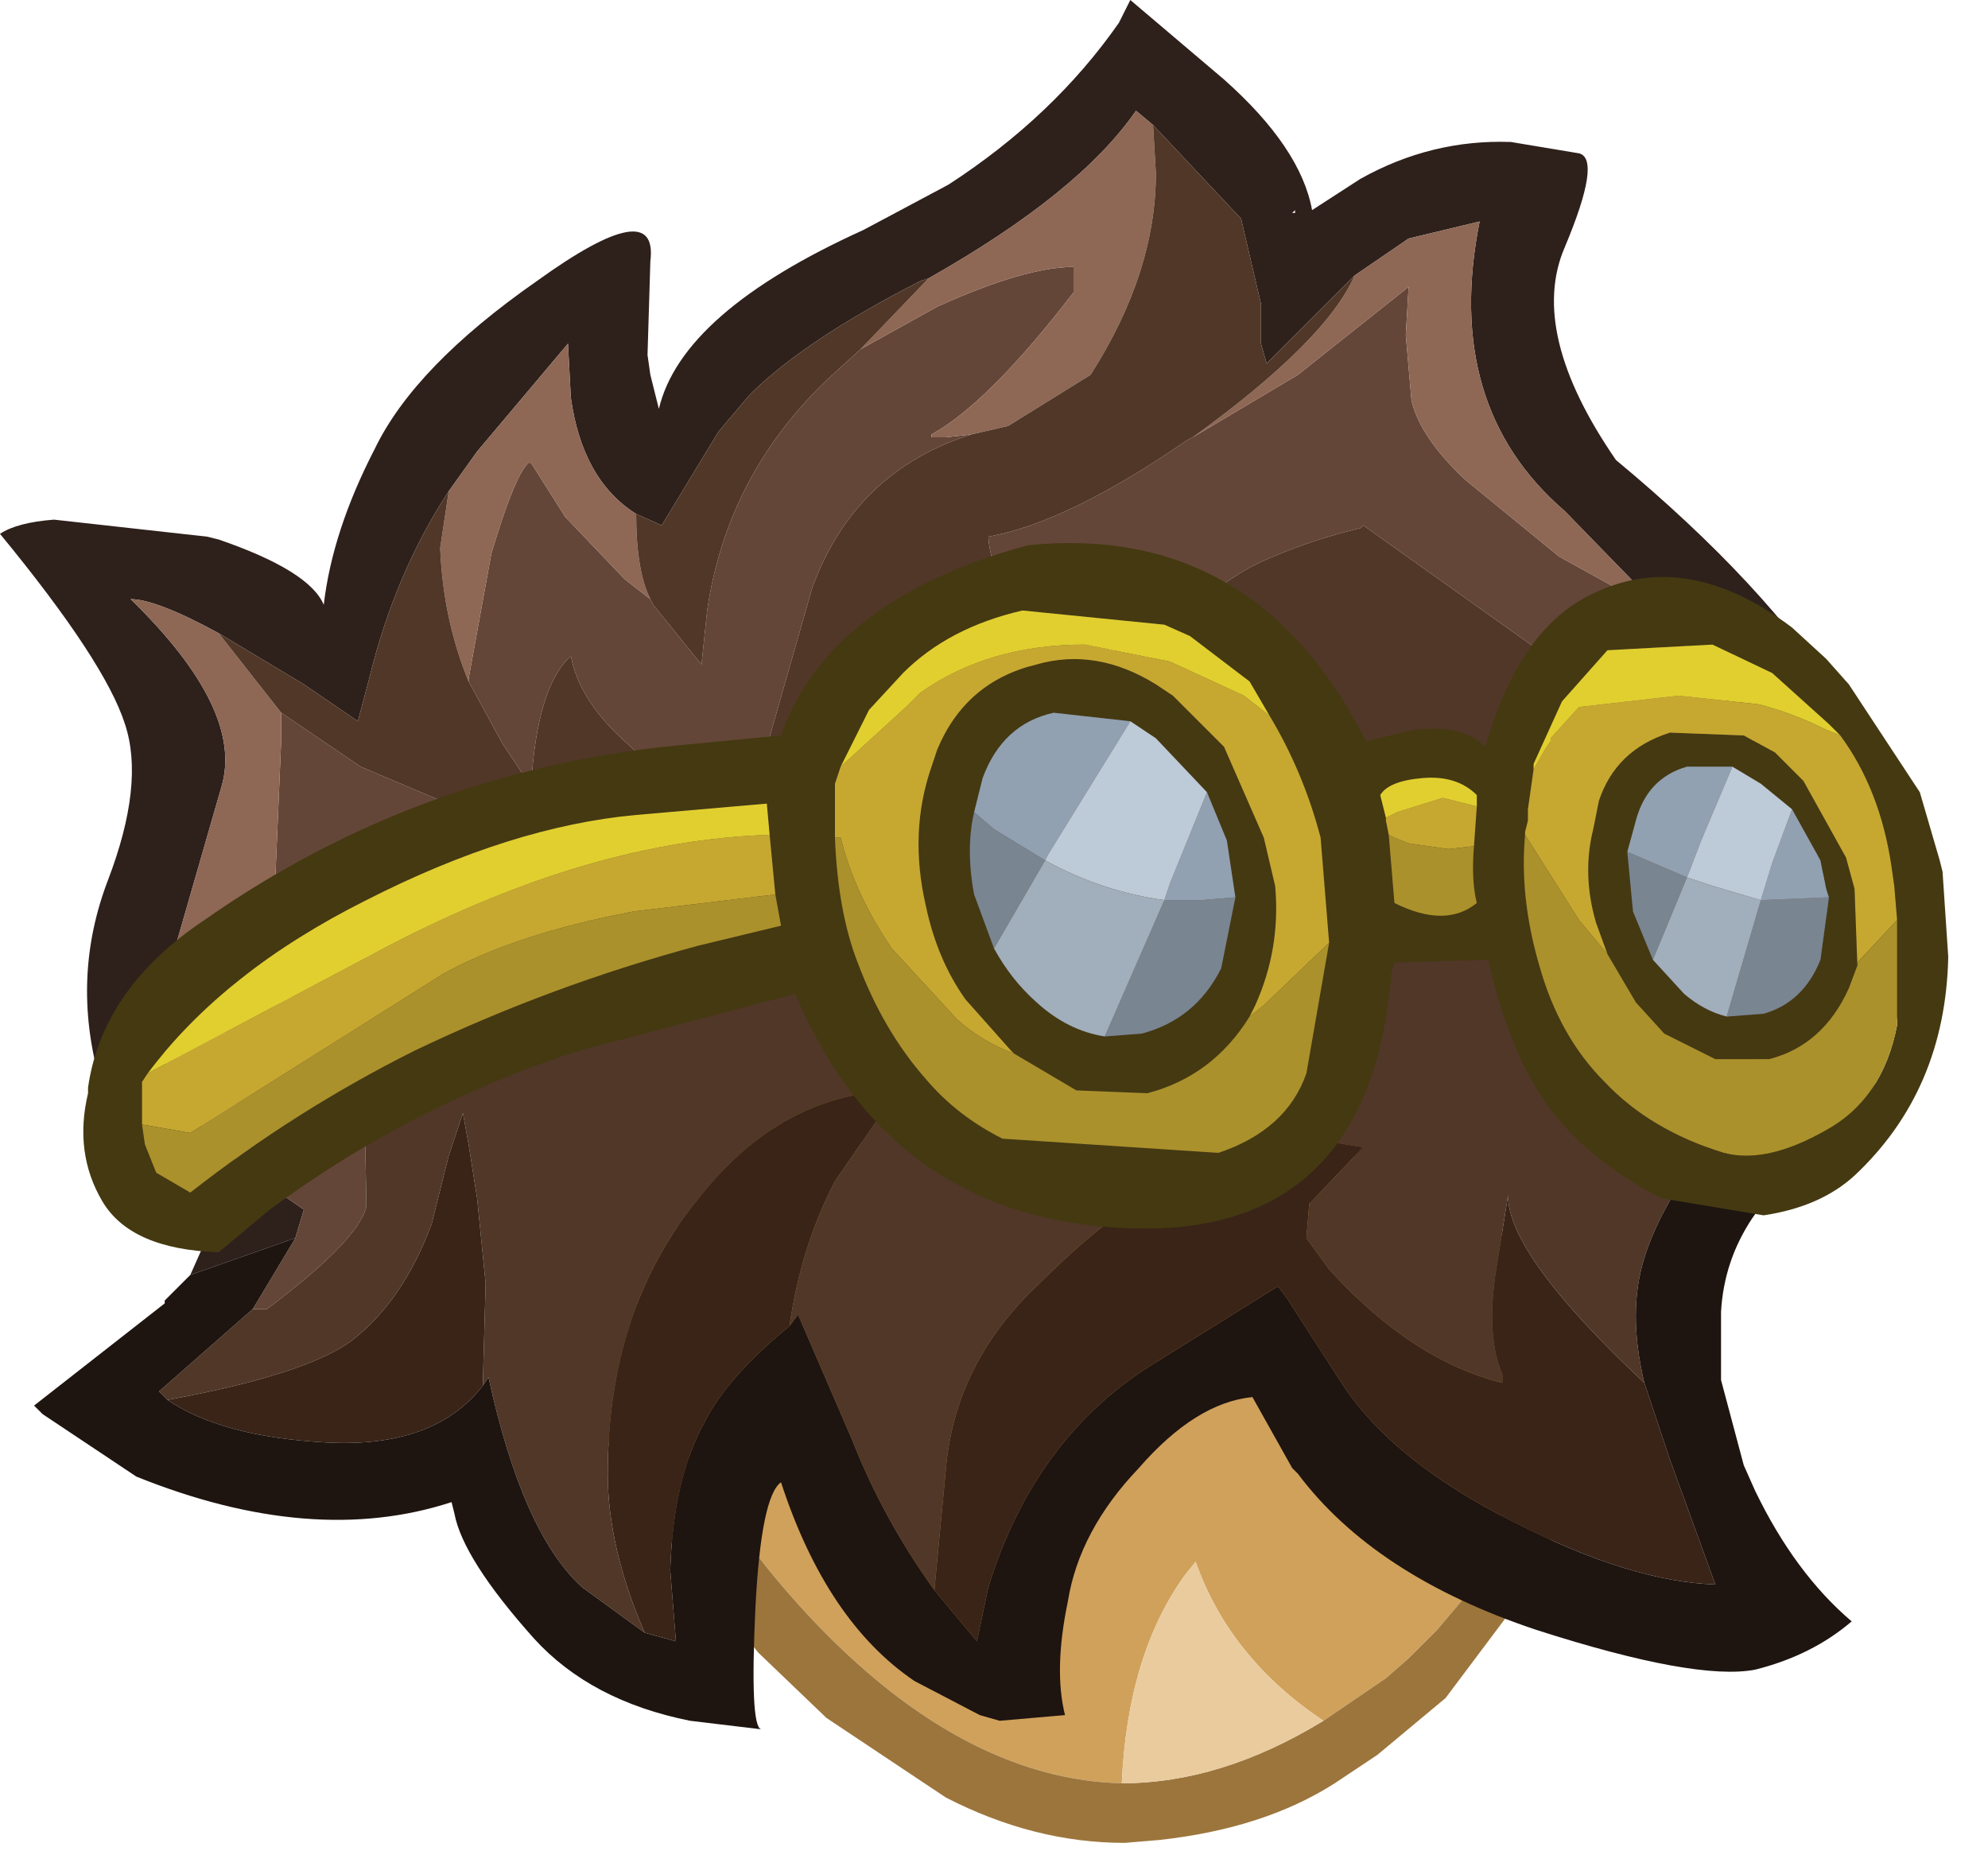 <?xml version="1.0" encoding="utf-8"?>
<svg version="1.1" id="Layer_1"
xmlns="http://www.w3.org/2000/svg"
xmlns:xlink="http://www.w3.org/1999/xlink"
xmlns:author="http://www.sothink.com"
width="35px" height="33px"
xml:space="preserve">
<g id="328" transform="matrix(1, 0, 0, 1, 3.7, 7.45)">
<path style="fill:#D0A15B;fill-opacity:1" d="M17.35,20.05L17.15 20.3Q16.15 21.7 16.05 23.95Q14 23.9 12 22.35Q10.85 21.45 9.8 20.15L9.45 19.7L8.6 18.45Q8 17.6 7.7 16.75Q7.4 16 7.55 15.35Q7.6 15 8 14.4Q8.45 13.6 13.9 11.85Q19.35 10.1 22.35 15.9Q23.45 18.1 22.25 20.45L22.4 20.25L22.2 20.5L22.05 20.75L22.15 20.6L21.6 21.25L21.1 21.75L20.7 22.1L19.6 22.85Q17.95 21.75 17.35 20.05M8.65,15.15L8.75 15.15L8.75 15.05L8.65 15.15" />
<path style="fill:#9C753C;fill-opacity:1" d="M19.6,22.85L20.7 22.1L21.1 21.75L21.6 21.25L22.15 20.6L22.05 20.75L22.2 20.5L22.4 20.25L22.25 20.45Q23.45 18.1 22.35 15.9Q19.35 10.1 13.9 11.85Q8.45 13.6 8 14.4Q7.6 15 7.55 15.35Q7.4 16 7.7 16.75Q8 17.6 8.6 18.45L9.45 19.7L9.8 20.15Q10.85 21.45 12 22.35Q14 23.9 16.05 23.95Q17.8 23.95 19.6 22.85M20.55,23.45L19.8 23.95Q18.55 24.75 16.7 24.95L16.1 25Q14.5 25 12.95 24.2L10.85 22.8L9.65 21.65L7.8 19.3Q6.6 17.55 6.3 15.75L6.3 15.35L6.4 15.35Q6.3 14.35 7.35 13.55Q9.85 11.55 12.85 10.55Q18.1 9.4 21.55 12.9Q25.45 16.8 23.1 20.65L21.75 22.45L20.55 23.45" />
<path style="fill:#E9CB9E;fill-opacity:1" d="M16.05,23.95Q16.15 21.7 17.15 20.3L17.35 20.05Q17.95 21.75 19.6 22.85Q17.8 23.95 16.05 23.95" />
<path style="fill:#C6A831;fill-opacity:1" d="M8.75,15.05L8.75 15.15L8.65 15.15L8.75 15.05" />
<path style="fill:#2E201B;fill-opacity:1" d="M2.8,4.5L2.6 5.25L1.65 4.6L1.15 4.3L0.15 3.7Q-0.95 3.1 -1.4 3.1Q0.6 5.05 0.2 6.4L-0.75 9.7Q-1.3 11.6 0.6 13.1L1 13.4L1.65 13.85L1.5 14.35L-0.35 15L-0.15 14.55Q-1.45 13.3 -1.95 11.55Q-2.45 9.75 -1.8 8.05Q-1.15 6.35 -1.5 5.3Q-1.85 4.2 -3.7 1.95Q-3.4 1.75 -2.75 1.7L-0.05 2L0.15 2.05Q1.75 2.6 2 3.2Q2.15 1.9 2.9 0.45Q3.6 -1 5.75 -2.5Q7.9 -4.05 7.75 -2.85L7.7 -1.2L7.75 -0.85L7.9 -0.25Q8.3 -1.95 11.5 -3.4L13 -4.2Q14.85 -5.4 16 -7.05L16.2 -7.45L17.85 -6.05Q19.2 -4.85 19.4 -3.75L20.25 -4.3Q21.5 -5 22.9 -4.95L24.1 -4.75Q24.5 -4.65 23.85 -3.1Q23.2 -1.6 24.75 0.65Q27.4 2.85 28.7 4.9L29.65 6.9L29.8 7.6L29.85 8.15Q30 11.35 28.55 12.65L27.25 11.6L27.55 11.25Q29.3 9.35 27.9 6.7L27.7 6.35L27.65 6.3L25.65 3.4L23.85 1.55Q21.7 -0.3 22.35 -3.55L21.1 -3.25L20.15 -2.6L18.6 -1.05L18.5 -1.4L18.5 -2.1L18.15 -3.6L16.6 -5.25L16.3 -5.5Q15.3 -4.05 12.65 -2.55L12.5 -2.5Q10.45 -1.45 9.5 -0.5L8.95 0.15L7.95 1.8L7.5 1.6Q6.55 1 6.35 -0.45L6.3 -1.4L4.7 0.5L4.2 1.2Q3.25 2.65 2.8 4.5M19.05,-3.7L19.1 -3.7L19.1 -3.75L19.05 -3.7" />
<path style="fill:#644638;fill-opacity:1" d="M4.55,4.55L4.55 4.5L4.95 2.3Q5.35 0.95 5.6 0.7L5.65 0.7L6.25 1.65L7.3 2.75L7.75 3.1L7.8 3.2L8.65 4.25L8.75 3.3Q9.1 0.9 10.9 -0.8L11.45 -1.3L12.8 -2.05Q14.35 -2.75 15.2 -2.75L15.2 -2.3Q13.7 -0.35 12.7 0.2L12.7 0.25L12.95 0.25L13.4 0.2Q11.35 0.85 10.6 2.9L9.9 5.35Q9.6 6.5 8.95 6.5Q8.25 6.5 7.35 5.65Q6.5 4.9 6.35 4.1Q5.75 4.65 5.65 6.4L5.15 5.65L4.55 4.55M27.2,11.7L27.2 10.7Q27.2 9.75 26.45 7.6Q25.65 5.45 23.25 3.9L20.3 1.8L20.25 1.85Q19.4 2.05 18.6 2.4Q18 2.65 17.1 3.4Q16.4 4 15.75 4Q15.3 4 14.6 3.5Q13.75 2.85 13.7 2Q15.1 1.75 17.2 0.3L17.3 0.25L19.15 -0.85L21.1 -2.4L21.05 -1.55L21.15 -0.4Q21.3 0.25 22.1 1L23.75 2.35L25.65 3.4L27.65 6.3L27.7 6.35L27.9 6.7Q29.3 9.35 27.55 11.25L27.25 11.6L27.2 11.7M1.5,14.35L1.65 13.85L1 13.4Q0.25 11.95 0.25 10.65L0.45 9.4L1.75 10.75L1.25 9.7L1.15 7.95L1.25 5.6L1.25 5.1L2.65 6.05L4.3 6.75L5.6 7.1L5.6 7.55Q5.6 8.45 5.95 9.6L6.1 9.95L5.05 9.6Q3.4 8.95 3.1 7.8L2.7 11.15L2.75 13.7L2.75 13.8Q2.6 14.4 1 15.6L0.75 15.6L1.5 14.35" />
<path style="fill:#8E6755;fill-opacity:1" d="M7.75,3.1L7.3 2.75L6.25 1.65L5.65 0.7L5.6 0.7Q5.35 0.95 4.95 2.3L4.55 4.5L4.55 4.55Q4.1 3.45 4.05 2.2L4.2 1.2L4.7 0.5L6.3 -1.4L6.35 -0.45Q6.55 1 7.5 1.6Q7.5 2.6 7.75 3.1M16.65,-4.4Q16.65 -2.65 15.5 -0.85L14.05 0.05L13.4 0.2L12.95 0.25L12.7 0.25L12.7 0.2Q13.7 -0.35 15.2 -2.3L15.2 -2.75Q14.35 -2.75 12.8 -2.05L11.45 -1.3L12.65 -2.55Q15.3 -4.05 16.3 -5.5L16.6 -5.25L16.65 -4.4M20.15,-2.6L21.1 -3.25L22.35 -3.55Q21.7 -0.3 23.85 1.55L25.65 3.4L23.75 2.35L22.1 1Q21.3 0.25 21.15 -0.4L21.05 -1.55L21.1 -2.4L19.15 -0.85L17.3 0.25Q19.65 -1.45 20.15 -2.6M1.25,5.1L1.25 5.6L1.15 7.95L1.25 9.7L1.75 10.75L0.45 9.4L0.25 10.65Q0.25 11.95 1 13.4L0.6 13.1Q-1.3 11.6 -0.75 9.7L0.2 6.4Q0.6 5.05 -1.4 3.1Q-0.95 3.1 0.15 3.7L1.25 5.1" />
<path style="fill:#513727;fill-opacity:1" d="M17.3,0.25L17.2 0.3Q15.1 1.75 13.7 2Q13.75 2.85 14.6 3.5Q15.3 4 15.75 4Q16.4 4 17.1 3.4Q18 2.65 18.6 2.4Q19.4 2.05 20.25 1.85L20.3 1.8L23.25 3.9Q25.65 5.45 26.45 7.6Q27.2 9.75 27.2 10.7L27.2 11.7Q25.65 13.4 25.25 14.7Q24.95 15.65 25.25 16.9Q22.85 14.65 22.85 13.6L22.65 14.85Q22.45 16.05 22.75 16.75L22.75 16.9Q21.15 16.5 19.7 14.9L19.3 14.35L19.35 13.75L20.3 12.75L19.05 12.55Q18.55 12.5 17.3 13.15Q16.05 13.7 14.6 15.15Q13.1 16.55 12.95 18.45L12.75 20.55Q11.85 19.3 11.3 17.9L10.35 15.7L10.2 15.9Q10.4 14.5 11 13.35L12.1 11.75Q10.05 11.8 8.6 13.65Q7 15.6 7 18.5Q7 19.8 7.65 21.3L6.55 20.5Q5.5 19.55 4.9 16.8L4.8 16.95L4.85 15.15L4.7 13.65L4.55 12.7L4.45 12.15L4.2 12.9L3.9 14.1Q3.4 15.45 2.5 16.15Q1.7 16.75 -0.75 17.2L-0.9 17.05L0.75 15.6L1 15.6Q2.6 14.4 2.75 13.8L2.75 13.7L2.7 11.15L3.1 7.8Q3.4 8.95 5.05 9.6L6.1 9.95L5.95 9.6Q5.6 8.45 5.6 7.55L5.6 7.1L4.3 6.75L2.65 6.05L1.25 5.1L0.15 3.7L1.15 4.3L1.65 4.6L2.6 5.25L2.8 4.5Q3.25 2.65 4.2 1.2L4.05 2.2Q4.1 3.45 4.55 4.55L5.15 5.65L5.65 6.4Q5.75 4.65 6.35 4.1Q6.5 4.9 7.35 5.65Q8.25 6.5 8.95 6.5Q9.6 6.5 9.9 5.35L10.6 2.9Q11.35 0.85 13.4 0.2L14.05 0.05L15.5 -0.85Q16.65 -2.65 16.65 -4.4L16.6 -5.25L18.15 -3.6L18.5 -2.1L18.5 -1.4L18.6 -1.05L20.15 -2.6Q19.65 -1.45 17.3 0.25M10.9,-0.8Q9.1 0.9 8.75 3.3L8.65 4.25L7.8 3.2L7.75 3.1Q7.5 2.6 7.5 1.6L7.95 1.8L8.95 0.15L9.5 -0.5Q10.45 -1.45 12.5 -2.5L12.65 -2.55L11.45 -1.3L10.9 -0.8" />
<path style="fill:#3A2417;fill-opacity:1" d="M25.7,18.25L26.5 20.45Q25 20.4 22.95 19.35Q20.85 18.3 19.95 16.95L18.95 15.4L18.8 15.2L16.55 16.6Q14.5 17.9 13.7 20.5L13.5 21.45L12.75 20.55L12.95 18.45Q13.1 16.55 14.6 15.15Q16.05 13.7 17.3 13.15Q18.55 12.5 19.05 12.55L20.3 12.75L19.35 13.75L19.3 14.35L19.7 14.9Q21.15 16.5 22.75 16.9L22.75 16.75Q22.45 16.05 22.65 14.85L22.85 13.6Q22.85 14.65 25.25 16.9L25.7 18.25M2.05,17.95Q0.2 17.85 -0.75 17.2Q1.7 16.75 2.5 16.15Q3.4 15.45 3.9 14.1L4.2 12.9L4.45 12.15L4.55 12.7L4.7 13.65L4.85 15.15L4.8 16.95Q3.95 18.05 2.05 17.95M8.7,17.6Q8.15 18.6 8.1 20.2L8.2 21.45L7.65 21.3Q7 19.8 7 18.5Q7 15.6 8.6 13.65Q10.05 11.8 12.1 11.75L11 13.35Q10.4 14.5 10.2 15.9Q9.1 16.8 8.7 17.6" />
<path style="fill:#1E1410;fill-opacity:1" d="M10.2,15.9L10.35 15.7L11.3 17.9Q11.85 19.3 12.75 20.55L13.5 21.45L13.7 20.5Q14.5 17.9 16.55 16.6L18.8 15.2L18.95 15.4L19.95 16.95Q20.85 18.3 22.95 19.35Q25 20.4 26.5 20.45L25.7 18.25L25.25 16.9Q24.95 15.65 25.25 14.7Q25.65 13.4 27.2 11.7L27.25 11.6L28.55 12.65L28.35 12.8Q27.6 13.35 27.15 14Q26.65 14.75 26.6 15.65L26.6 16.85L27 18.35L27.2 18.8Q27.9 20.25 28.9 21.1Q28.2 21.7 27.2 21.95Q26.15 22.15 23.35 21.25Q20.5 20.3 19.15 18.5L19.05 18.4L18.35 17.15Q17.35 17.25 16.35 18.4Q15.3 19.5 15.1 20.75Q14.85 21.95 15.05 22.75L13.9 22.85L13.55 22.75L12.4 22.15Q10.85 21.1 10.05 18.65Q9.7 18.9 9.6 20.85Q9.5 22.95 9.7 23L8.45 22.85Q6.7 22.5 5.7 21.4Q4.45 20 4.3 19.2L4.25 19Q1.8 19.8 -1.3 18.55L-2.95 17.45L-3.1 17.3L-0.8 15.5L-0.8 15.45L-0.35 15L1.5 14.35L0.75 15.6L-0.9 17.05L-0.75 17.2Q0.2 17.85 2.05 17.95Q3.95 18.05 4.8 16.95L4.9 16.8Q5.5 19.55 6.55 20.5L7.65 21.3L8.2 21.45L8.1 20.2Q8.15 18.6 8.7 17.6Q9.1 16.8 10.2 15.9" />
<path style="fill:#443911;fill-opacity:1" d="M30.6,9.4Q30.55 11.75 28.95 13.25Q28.35 13.8 27.35 13.95L25.55 13.65Q24.2 12.95 23.5 11.95Q22.85 11 22.5 9.45L20.85 9.5L20.8 9.65Q20.4 14.8 15.3 14.1Q11.8 13.6 10.3 10.05L6.5 11.05Q3.55 12 1.05 13.85L0.15 14.6Q-1.4 14.55 -1.9 13.7Q-2.4 12.85 -2.15 11.8L-2.15 11.7Q-1.9 9.95 -0.1 8.75Q3.75 6.05 8.5 5.65L10.05 5.5Q10.9 3.1 14.4 2.15Q18.4 1.75 20.35 5.6L21.2 5.4Q22.05 5.3 22.45 5.7Q23.05 3.6 24.35 3Q26 2.2 27.85 3.6L28.45 4.15L28.85 4.6L30.1 6.5L30.45 7.7L30.5 7.9L30.6 9.4M25.05,8.6L25.4 9.45L25.95 10.05Q26.3 10.35 26.7 10.45L27.35 10.4Q28.05 10.2 28.35 9.45L28.5 8.35L28.45 8.2L28.35 7.7L27.85 6.8L27.3 6.35L26.8 6.05L26 6.05Q25.3 6.25 25.1 7L24.95 7.55L25.05 8.6M23.2,6.8L23.2 6.9L23.2 7L23.15 7.2L23.15 7.25Q23.05 8.35 23.4 9.55Q23.75 10.8 24.55 11.6Q25.35 12.45 26.65 12.85Q27.4 13.05 28.45 12.45Q29.45 11.9 29.7 10.6L29.7 8.75L29.65 8.15L29.6 7.8Q29.4 6.45 28.7 5.5L28.5 5.3L27.5 4.4L26.45 3.9L24.6 4L23.8 4.9L23.3 6L23.3 6.1L23.2 6.8M28.85,9.95Q28.4 10.95 27.45 11.2L26.5 11.2L25.6 10.75L25.1 10.2L24.6 9.35L24.4 8.8Q24.15 7.95 24.35 7.15L24.45 6.65Q24.75 5.75 25.7 5.45L27 5.5L27.55 5.8L28.05 6.3L28.8 7.65L28.95 8.2L29 9.55L28.85 9.95M20.7,6.95L20.7 7L20.75 7.25L20.85 8.45Q21.75 8.9 22.3 8.45Q22.2 8.05 22.25 7.45L22.3 6.75L22.3 6.55Q21.95 6.2 21.35 6.25Q20.75 6.3 20.6 6.55L20.7 6.95M14.85,5.1Q13.95 5.3 13.6 6.25L13.45 6.85Q13.3 7.5 13.45 8.3L13.8 9.25Q14.1 9.8 14.55 10.2Q15.1 10.7 15.75 10.8L16.4 10.75Q17.35 10.5 17.8 9.6L18.05 8.35L17.9 7.35L17.55 6.5L16.65 5.55L16.2 5.25L14.85 5.1M11,6.35L11 6.7L11 7.3Q11.05 8.6 11.4 9.5Q11.85 10.7 12.6 11.55Q13.15 12.2 13.95 12.6L17.75 12.85Q18.95 12.45 19.3 11.45L19.7 9.15L19.55 7.3Q19.25 6.15 18.65 5.15L18.3 4.55L17.25 3.75L16.8 3.55L14.3 3.3Q13 3.6 12.2 4.4L11.6 5.05L11.1 6.05L11 6.35M16.5,11.8L15.25 11.75L14.15 11.1L14.1 11.05L13.3 10.15Q12.8 9.45 12.6 8.5Q12.3 7.2 12.7 6.05L12.8 5.75Q13.3 4.55 14.55 4.25Q15.6 3.95 16.65 4.6L16.95 4.8L17.85 5.7L18.55 7.3L18.75 8.15Q18.85 9.25 18.4 10.25L18.3 10.45Q17.65 11.5 16.5 11.8M-1.2,11.6L-1.2 12.35L-1.15 12.7L-0.95 13.2L-0.35 13.55Q1.5 12.1 3.6 11.05Q6 9.9 8.6 9.2L10.05 8.85L9.95 8.3L9.85 7.25L9.8 6.7L7.5 6.9Q5.3 7.1 2.75 8.4Q0.25 9.65 -1.1 11.45L-1.2 11.6" />
<path style="fill:#C6A831;fill-opacity:1" d="M24.1,8.75L23.15 7.25L23.15 7.2L23.2 7L23.2 6.9L23.2 6.8L23.3 6.1L23.5 5.75L23.6 5.6L23.6 5.55L24.1 5L25.85 4.8L27.25 4.95Q27.85 5.1 28.45 5.4L28.7 5.5Q29.4 6.45 29.6 7.8L29.65 8.15L29.7 8.75L29 9.5L29 9.55L28.95 8.2L28.8 7.65L28.05 6.3L27.55 5.8L27 5.5L25.7 5.45Q24.75 5.75 24.45 6.65L24.35 7.15Q24.15 7.95 24.4 8.8L24.6 9.35L24.1 8.75M21.8,7.5L21.1 7.4L20.85 7.3L20.75 7.25L20.7 7L20.7 6.95L20.9 6.85L21.7 6.6L22.3 6.75L22.25 7.45L21.8 7.5M13.15,10.5L12 9.25Q11.35 8.3 11.1 7.3L11 7.3L11 6.7L11 6.35L11.1 6.05L12.25 5L12.5 4.75Q13.7 3.9 15.4 3.9L16.9 4.2L18.2 4.8L18.65 5.15Q19.25 6.15 19.55 7.3L19.7 9.15L18.55 10.25L18.3 10.45L18.4 10.25Q18.85 9.25 18.75 8.15L18.55 7.3L17.85 5.7L16.95 4.8L16.65 4.6Q15.6 3.95 14.55 4.25Q13.3 4.55 12.8 5.75L12.7 6.05Q12.3 7.2 12.6 8.5Q12.8 9.45 13.3 10.15L14.1 11.05L14.15 11.1Q13.6 10.9 13.15 10.5M-1.2,12.35L-1.2 11.6L-1.1 11.45L3.15 9.2Q6.7 7.35 9.85 7.25L9.95 8.3L7.45 8.6Q5.35 9 4.1 9.7L-0.35 12.5L-1.2 12.35" />
<path style="fill:#798591;fill-opacity:1" d="M28.5,8.35L28.35 9.45Q28.05 10.2 27.35 10.4L26.7 10.45L27.3 8.4L28.5 8.35M25.4,9.45L25.05 8.6L24.95 7.55L26 8L25.4 9.45M28.35,8.2L28.45 8.2L28.35 8.2M16.8,8.4L17.45 8.4L18.05 8.35L17.8 9.6Q17.35 10.5 16.4 10.75L15.75 10.8L16.8 8.4M13.8,9.25L13.45 8.3Q13.3 7.5 13.45 6.85L13.8 7.15L14.7 7.7L13.8 9.25" />
<path style="fill:#AA912B;fill-opacity:1" d="M29,9.55L29 9.5L29.7 8.75L29.7 10.6Q29.45 11.9 28.45 12.45Q27.4 13.05 26.65 12.85Q25.35 12.45 24.55 11.6Q23.75 10.8 23.4 9.55Q23.05 8.35 23.15 7.25L24.1 8.75L24.6 9.35L25.1 10.2L25.6 10.75L26.5 11.2L27.45 11.2Q28.4 10.95 28.85 9.95L29 9.55M20.75,7.25L20.85 7.3L21.1 7.4L21.8 7.5L22.25 7.45Q22.2 8.05 22.3 8.45Q21.75 8.9 20.85 8.45L20.75 7.25M18.3,10.45L18.55 10.25L19.7 9.15L19.3 11.45Q18.95 12.45 17.75 12.85L13.95 12.6Q13.15 12.2 12.6 11.55Q11.85 10.7 11.4 9.5Q11.05 8.6 11 7.3L11.1 7.3Q11.35 8.3 12 9.25L13.15 10.5Q13.6 10.9 14.15 11.1L15.25 11.75L16.5 11.8Q17.65 11.5 18.3 10.45M-0.35,12.5L4.1 9.7Q5.35 9 7.45 8.6L9.95 8.3L10.05 8.85L8.6 9.2Q6 9.9 3.6 11.05Q1.5 12.1 -0.35 13.55L-0.95 13.2L-1.15 12.7L-1.2 12.35L-0.35 12.5" />
<path style="fill:#E1CF2F;fill-opacity:1" d="M28.45,5.4Q27.85 5.1 27.25 4.95L25.85 4.8L24.1 5L23.6 5.55L23.6 5.6L23.5 5.75L23.3 6.1L23.3 6L23.8 4.9L24.6 4L26.45 3.9L27.5 4.4L28.5 5.3L28.7 5.5L28.45 5.4M20.6,6.55Q20.75 6.3 21.35 6.25Q21.95 6.2 22.3 6.55L22.3 6.75L21.7 6.6L20.9 6.85L20.7 6.95L20.6 6.55M18.2,4.8L16.9 4.2L15.4 3.9Q13.7 3.9 12.5 4.75L12.25 5L11.1 6.05L11.6 5.05L12.2 4.4Q13 3.6 14.3 3.3L16.8 3.55L17.25 3.75L18.3 4.55L18.65 5.15L18.2 4.8M3.15,9.2L-1.1 11.45Q0.25 9.65 2.75 8.4Q5.3 7.1 7.5 6.9L9.8 6.7L9.85 7.25Q6.7 7.35 3.15 9.2" />
<path style="fill:#91A1B1;fill-opacity:1" d="M26.25,7.35L26 8L24.95 7.55L25.1 7Q25.3 6.25 26 6.05L26.8 6.05L26.25 7.35M27.3,8.4L27.5 7.75L27.85 6.8L28.35 7.7L28.45 8.2L28.5 8.35L27.3 8.4M28.45,8.2L28.35 8.2L28.45 8.2M17.45,8.4L16.8 8.4L16.9 8.1L17.55 6.5L17.9 7.35L18.05 8.35L17.45 8.4M13.45,6.85L13.6 6.25Q13.95 5.3 14.85 5.1L16.2 5.25L14.75 7.6L14.7 7.7L13.8 7.15L13.45 6.85" />
<path style="fill:#BDCAD7;fill-opacity:1" d="M27.5,7.75L27.3 8.4L26.45 8.15L26 8L26.25 7.35L26.8 6.05L27.3 6.35L27.85 6.8L27.5 7.75M16.9,8.1L16.8 8.4Q15.7 8.25 14.7 7.7L14.75 7.6L16.2 5.25L16.65 5.55L17.55 6.5L16.9 8.1" />
<path style="fill:#A1AEBB;fill-opacity:1" d="M26,8L26.45 8.15L27.3 8.4L26.7 10.45Q26.3 10.35 25.95 10.05L25.4 9.45L26 8M15.75,10.8Q15.1 10.7 14.55 10.2Q14.1 9.8 13.8 9.25L14.7 7.7Q15.7 8.25 16.8 8.4L15.75 10.8" />
</g>
</svg>
